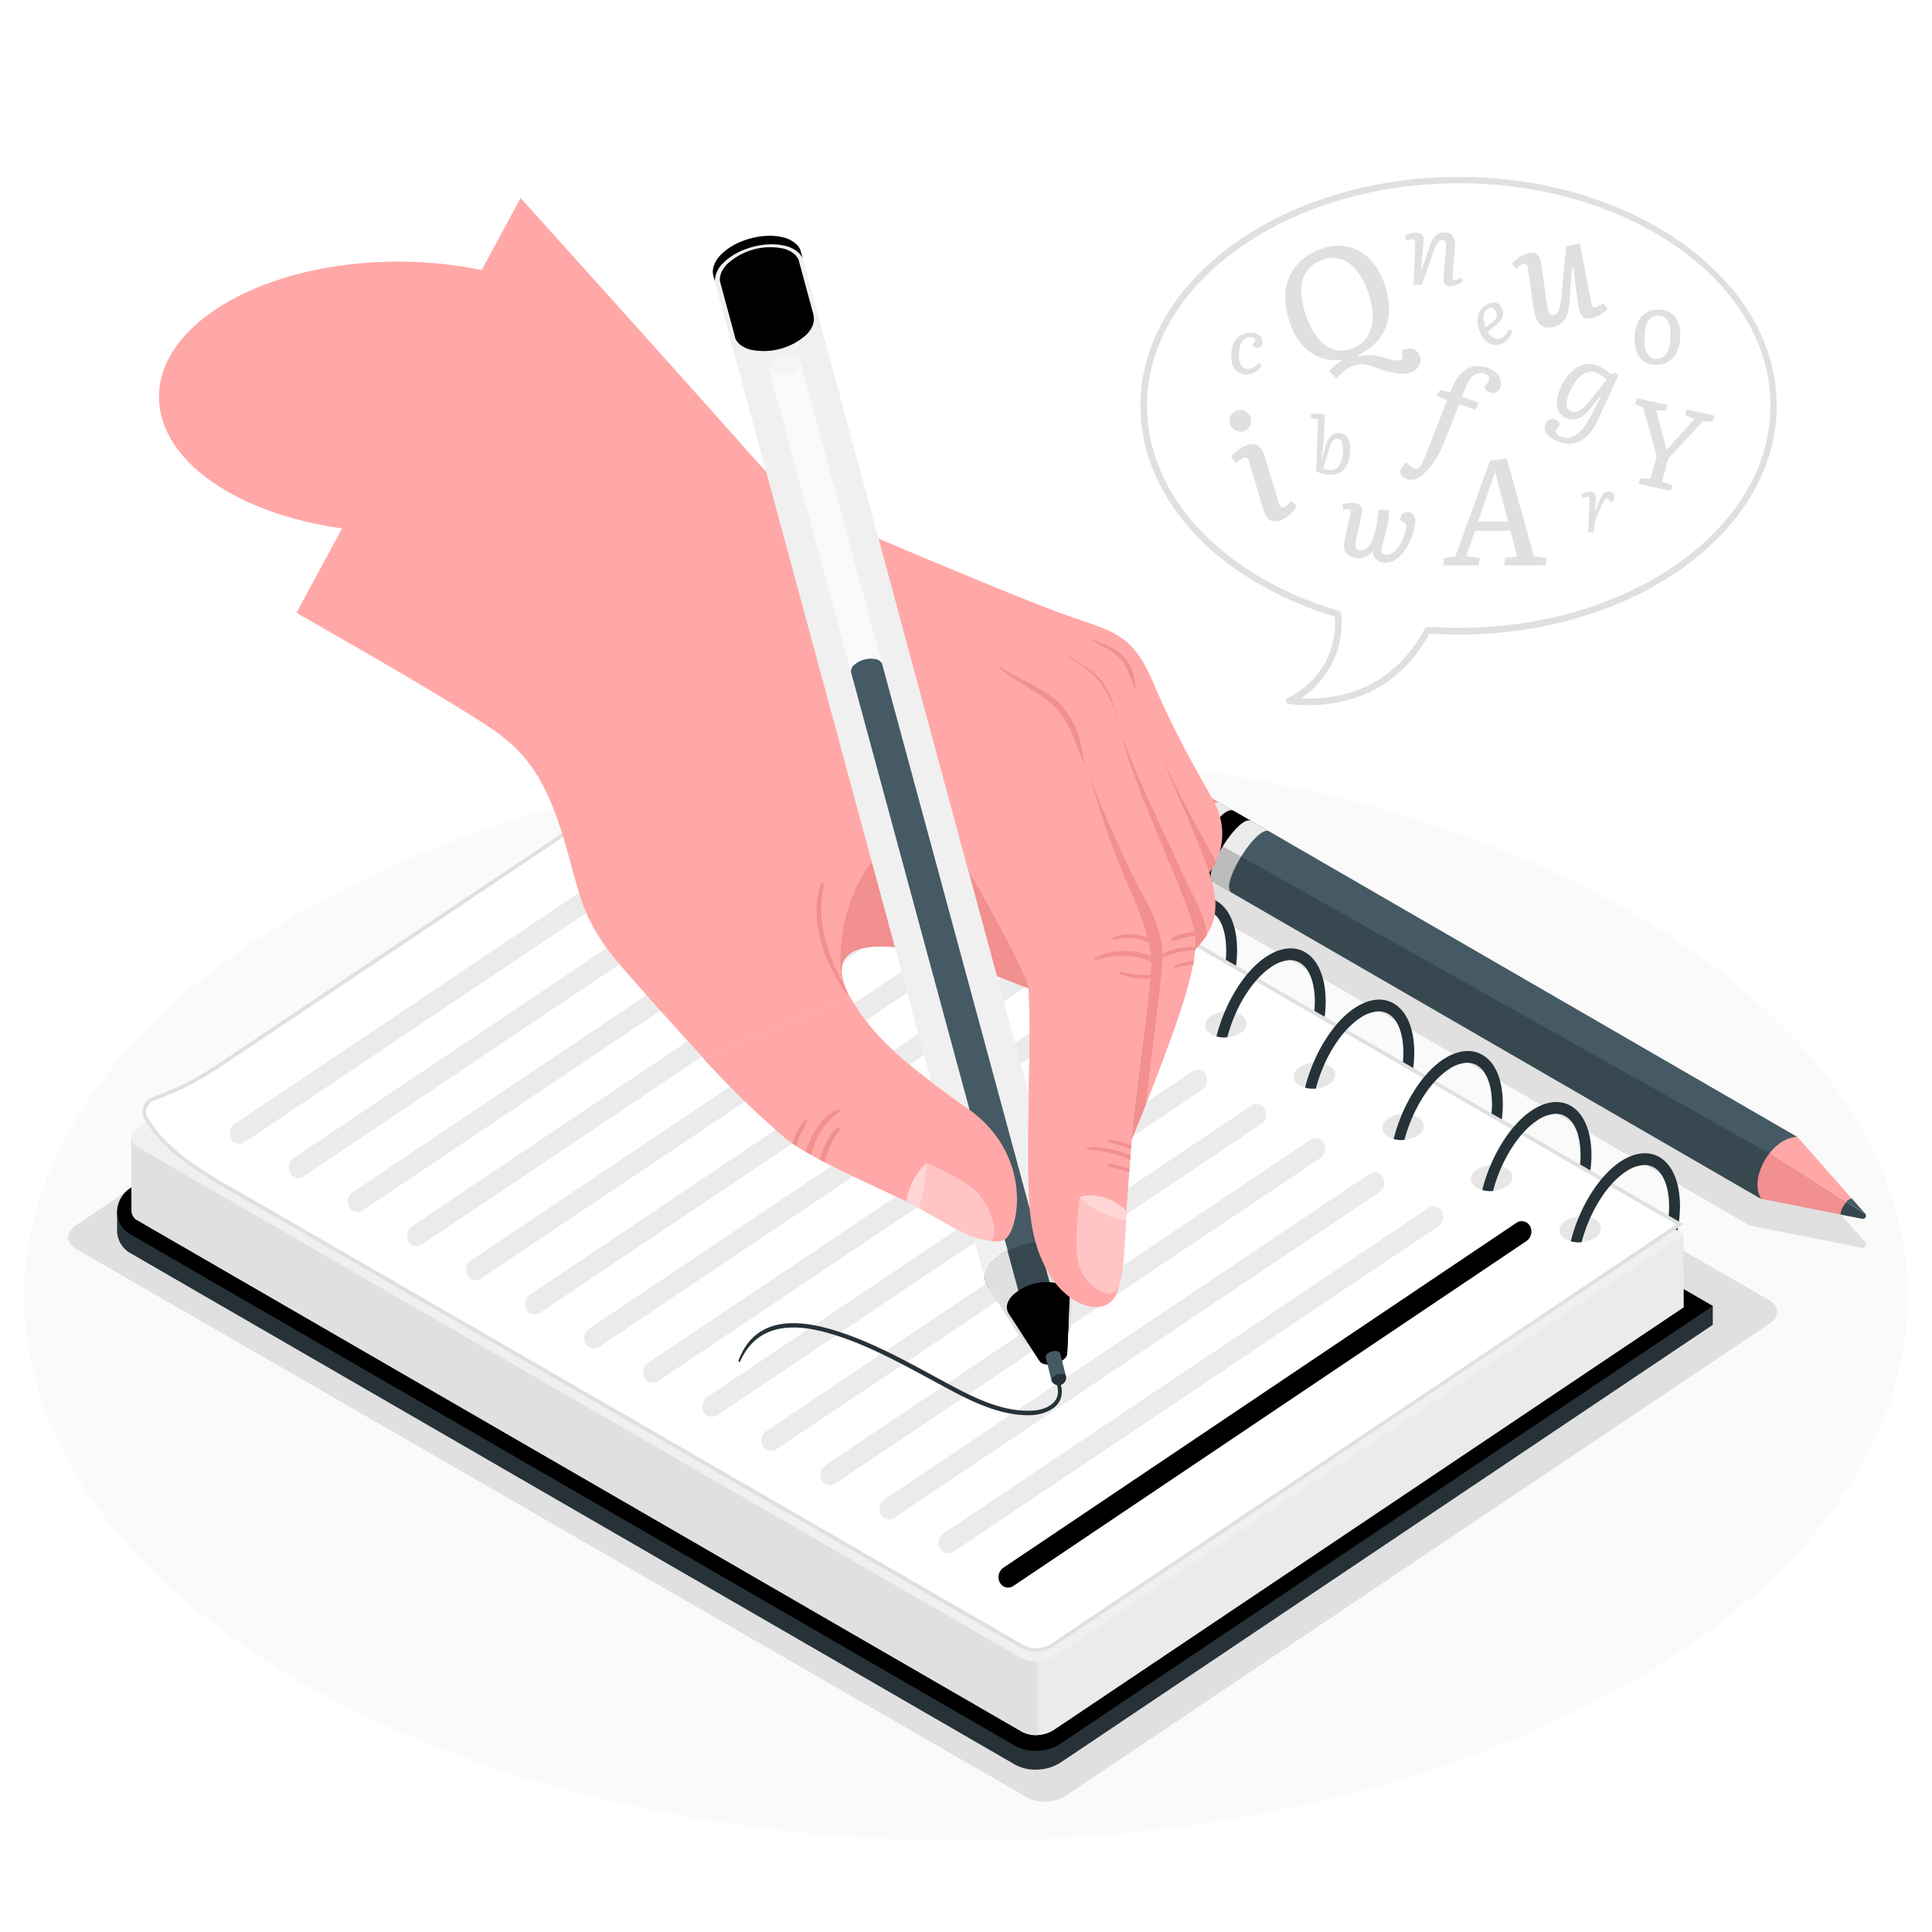 <svg class="animated" id="freepik_stories-hand-holding-pen" xmlns="http://www.w3.org/2000/svg" viewBox="0 0 500 500" version="1.1"><style>@keyframes slideRight{0%{opacity:0;transform:translateX(30px)}to{opacity:1;transform:translateX(0)}}@keyframes shake{10%,90%{transform:translate3d(-1px,0,0)}20%,80%{transform:translate3d(2px,0,0)}30%,50%,70%{transform:translate3d(-4px,0,0)}40%,60%{transform:translate3d(4px,0,0)}}@keyframes slideUp{0%{opacity:0;transform:translateY(30px)}to{opacity:1;transform:inherit}}@keyframes zoomIn{0%{opacity:0;transform:scale(.5)}to{opacity:1;transform:scale(1)}}@keyframes fadeIn{0%{opacity:0}to{opacity:1}}@keyframes wind{0%{transform:rotate(0deg)}25%{transform:rotate(1deg)}75%{transform:rotate(-1deg)}}@keyframes floating{0%,to{opacity:1;transform:translateY(0)}50%{transform:translateY(-10px)}}svg#freepik_stories-hand-holding-pen:not(.animated) .animable{opacity:0}svg#freepik_stories-hand-holding-pen.animated #freepik--speech-bubble--inject-84{animation:1s 1 forwards cubic-bezier(.36,-.01,.5,1.38) slideUp,3s Infinite linear floating;animation-delay:0s,1s}</style><g id="freepik--Floor--inject-84" class="animable" style="transform-origin:249.995px 335.69px"><path id="freepik--floor--inject-84" d="M77.66 236.19c-95.18 54.95-95.17 144 0 199s249.49 54.95 344.67 0 95.17-144 0-199-249.49-54.95-344.67 0z" style="fill:#fafafa;transform-origin:249.995px 335.69px" class="animable"/></g><g id="freepik--Shadows--inject-84" class="animable" style="transform-origin:250.293px 329.861px"><path id="freepik--Shadow--inject-84" d="m478.9 317.14-15.62-17.74-164.66-95.22c-4.1-2.8-10.24 2.88-12.63 8.61a13.38 13.38 0 0 0-.84 2.66c-.46 2.38-.06 4.53 1.71 5.74l166 96 22.78 4.5 6.2 1.23a.89.89 0 0 0 .85-1.47z" style="fill:#e0e0e0;transform-origin:383.949px 263.192px" class="animable"/><path id="freepik--shadow--inject-84" d="M201.79 194.93 19.69 317.08c-2.71 1.82-2.7 4.57 0 6.15l246.2 142a10.17 10.17 0 0 0 9.85-.44l182.1-122.15c2.71-1.82 2.7-4.58 0-6.16l-246.2-141.99a10.18 10.18 0 0 0-9.85.44z" style="fill:#e0e0e0;transform-origin:238.765px 329.861px" class="animable"/></g><g id="freepik--Pencil--inject-84" class="animable" style="transform-origin:383.595px 255.789px;animation:1s 1 forwards cubic-bezier(.36,-.01,.5,1.38) slideRight,6s Infinite linear shake;animation-delay:0s,1s"><g id="freepik--pencil--inject-84" class="animable" style="transform-origin:383.595px 255.789px"><path d="m305.9 223.6 2.13 1.22 2.56 1.48 145.21 84c-.8-1.79-.18-5.36 1.65-8.78 2.12-4 5.37-7.15 7.72-7.27l-144.52-83.6-4.91-2.82c3.08 2-6.74 17.73-9.84 15.77z" style="fill:#455a64;transform-origin:385.535px 259.065px" id="elhs6xgri9adc" class="animable"/><path d="m320.43 210.51-4.76-2.72c-1.35-.83-3.91 1.6-6.16 4.81-3 4.26-5.42 9.9-3.63 11l3.51 2 1.26.69c-1.79-1.1.63-6.75 3.63-11 2.15-3.07 4.62-5.44 6-4.87a.31.31 0 0 1 .15.09z" style="fill:#ebebeb;transform-origin:312.849px 216.958px" id="el3n17ztmjvj6" class="animable"/><path d="M319.24 209.84c-3.14-1.94-12.92 13.87-9.79 15.81l4.75 2.73c-3.13-1.94 6.65-17.75 9.79-15.81z" style="fill:hsl(268 ,82% ,27%);transform-origin:316.415px 219.028px" id="el9sg5lztiodi" class="animable"/><path d="m328.51 215.18-4.69-2.7c-3.06-1.93-12.66 13.24-10.06 15.65a.76.76 0 0 0 .17.13l4.74 2.68c-3.07-1.94 6.73-17.73 9.84-15.76z" style="fill:#ebebeb;transform-origin:320.914px 221.625px" id="elcy0oxuj10p8" class="animable"/><path d="M315.74 207.8h-.07c-1.34-.86-3.9 1.59-6.15 4.81-3 4.18-5.38 9.71-3.71 10.94L286 212.16c-1.59-1.09-2-3-1.54-5.17 1.1-5.78 7.86-13.11 12.14-10.19z" style="fill:#f28f8f;transform-origin:300.011px 209.843px" id="el18p0w5emu9" class="animable"/><path d="M477.83 311c-1.64 2.22-1.48 3.31-1.48 3.31l-20.55-4.05c-2-3.11-.7-8.17 2.12-11.77l.9.51z" style="fill:#f28f8f;transform-origin:466.332px 306.4px" id="elfymidicxne5" class="animable"/><path d="m481.94 315.42-5.59-1.09s-.25-1.09 1.48-3.31l4.88 3.08a.81.81 0 0 1-.06 1.12.76.76 0 0 1-.71.2z" style="fill:#37474f;transform-origin:479.622px 313.23px" id="elf3pb5rvvnnm" class="animable"/><path d="m465.16 294.23 14.1 16a2.56 2.56 0 0 0-1.45.8l-19-12-.9-.51c1.93-2.47 4.55-4.26 7.25-4.29z" style="fill:#ffa8a7;transform-origin:468.585px 302.63px" id="elch6c0wi7q5" class="animable"/><path d="M477.83 311a1.94 1.94 0 0 1 1.45-.8l3.43 3.88z" style="fill:#455a64;transform-origin:480.27px 312.14px" id="els7tn1yc8xxm" class="animable"/><g id="elenia2er69qs"><path d="m457.92 298.51-171.47-96.34a14.76 14.76 0 0 0-2 4.82c-.42 2.15-.05 4.07 1.55 5.17l19.9 11.44 2.13 1.22 2.56 1.48 145.21 84c-2.51-3.88.2-9.6 2.12-11.79z" style="opacity:.2;transform-origin:371.105px 256.235px" class="animable" id="elthvqr0ddky"/></g></g></g><g id="freepik--Notebook--inject-84" class="animable" style="transform-origin:236.785px 318.58px;animation:1s 1 forwards cubic-bezier(.36,-.01,.5,1.38) slideUp;animation-delay:0s"><g id="freepik--notebook--inject-84" class="animable" style="transform-origin:236.785px 318.58px"><path d="M206.49 201.09 33.83 307.41l-3.53 6.21v4.88a6.77 6.77 0 0 0 3.58 5.89l228.75 132.26a11 11 0 0 0 5.95 1.32 11.67 11.67 0 0 0 5.93-1.85l168.76-113.26v-4.87z" style="fill:#263238;transform-origin:236.785px 329.541px" id="elvweki9ryhqp" class="animable"/><path d="M268.55 453.1a10.94 10.94 0 0 1-5.94-1.33L33.88 319.51a6.76 6.76 0 0 1-3.58-5.89 7.47 7.47 0 0 1 3.53-6.21l165-110.74L443.25 338 274.48 451.24a11.71 11.71 0 0 1-5.93 1.86z" style="fill:hsl(268 ,82% ,27%);transform-origin:236.775px 324.895px" id="el6685re2kxdd" class="animable"/><path d="M198.79 182.37 35.64 291.85 34 294.46l.08 19a2.94 2.94 0 0 0 1.69 2.46l228.7 132.25a8.39 8.39 0 0 0 8.12-.36l163.16-109.48-.09-19z" style="fill:#ebebeb;transform-origin:234.875px 315.709px" id="elgrxabm2eckj" class="animable"/><path d="m435.67 319.34-2 1.37-26.55 17.81-4.94 3.33-129.62 87a8.4 8.4 0 0 1-8.12.36L35.65 296.92c-2.23-1.3-2.24-3.58 0-5.08l2.17-1.45 161-108 234.82 135.77.49.3z" style="fill:#f0f0f0;transform-origin:234.822px 306.238px" id="elgodk0qi6r9s" class="animable"/><path d="m268.45 430.06.08 19a7.5 7.5 0 0 1-4-.88L35.74 315.91a2.92 2.92 0 0 1-1.68-2.46l-.09-19a3 3 0 0 0 1.68 2.46L264.4 429.18a7.5 7.5 0 0 0 4.05.88z" style="fill:#e0e0e0;transform-origin:151.25px 371.762px" id="el0z120bnzqbn" class="animable"/><path d="m435.66 316.81-29.37 19.7-4.61 3.09-129.17 86.68a8.4 8.4 0 0 1-8.12.37L59.55 308.21c-1.84-1-3.55-2-5.15-3-8.34-5.1-13.37-9.77-16.6-14.84l-.39-.64a3.47 3.47 0 0 1-.52-1.29 4.13 4.13 0 0 1 2.84-4.59 76.34 76.34 0 0 0 15.37-7.63l.2-.13 143.47-96.28z" style="fill:#fff;transform-origin:236.249px 303.666px" id="elryndl9i3j1e" class="animable"/><path d="m198.81 181 235 135.86-28 18.81-4.6 3.09L272 425.45a7.3 7.3 0 0 1-3.93 1.07 6.34 6.34 0 0 1-3.14-.74L60 307.33c-1.67-.92-3.35-1.89-5.11-2.95-7.85-4.81-13-9.42-16.27-14.52l-.18-.29-.22-.35a2.58 2.58 0 0 1-.38-1 3.14 3.14 0 0 1 2.2-3.45 76.74 76.74 0 0 0 15.56-7.73l.12-.07h.06l143-95.93m0-1.18L55.3 276.11l-.2.13a76.34 76.34 0 0 1-15.37 7.63 4.13 4.13 0 0 0-2.84 4.59 3.47 3.47 0 0 0 .52 1.29l.39.64c3.23 5.07 8.26 9.74 16.6 14.84 1.6 1 3.31 2 5.15 3l204.84 118.42a7.32 7.32 0 0 0 3.64.87 8.24 8.24 0 0 0 4.48-1.24l129.17-86.68 4.61-3.09 29.37-19.7-236.89-137z" style="fill:#e0e0e0;transform-origin:236.249px 303.666px" id="el8r4su5v81tb" class="animable"/><g id="elwx2po8cmid"><path d="M405.16 315.94c-2.08 1.41-2.07 3.54 0 4.76a7.82 7.82 0 0 0 7.59-.34c2.09-1.41 2.09-3.54 0-4.76a7.79 7.79 0 0 0-7.59.34z" style="opacity:.1;transform-origin:408.961px 318.148px" class="animable" id="elfpjuroozorc"/></g><path d="M429.47 299.46c-2.9-1.67-6.52-1.23-10.21 1.23-5.7 3.85-10.62 12.07-12.74 20.54a6.89 6.89 0 0 0 2.8.24c2-7.55 6.31-14.79 11.36-18.2a9.42 9.42 0 0 1 4.65-1.75 4.94 4.94 0 0 1 2.74.64c2.45 1.42 3.87 5.07 3.89 10a19.94 19.94 0 0 1-.12 2.44l2.67 1.55a32.25 32.25 0 0 0 .27-4.12c-.03-6.03-1.96-10.63-5.31-12.57z" style="fill:#263238;transform-origin:420.65px 309.991px" id="eljvqywf6z4k" class="animable"/><path d="M434.26 317.74a5.24 5.24 0 0 1-.13.72l-.49-.3z" style="fill:#263238;transform-origin:433.95px 318.1px" id="el83g63dcmvci" class="animable"/><g id="elcxbzz74ki2g"><path d="M382.24 302.68c-2.08 1.41-2.07 3.54 0 4.76a7.82 7.82 0 0 0 7.59-.34c2.09-1.41 2.09-3.54 0-4.76a7.81 7.81 0 0 0-7.59.34z" style="opacity:.1;transform-origin:386.041px 304.889px" class="animable" id="el3xmj5bpa0pa"/></g><path d="M406.55 286.21c-2.9-1.68-6.52-1.24-10.2 1.22-5.71 3.85-10.63 12.07-12.75 20.55a7.25 7.25 0 0 0 2.8.24c2-7.56 6.32-14.8 11.36-18.21a9.42 9.42 0 0 1 4.65-1.75 4.93 4.93 0 0 1 2.74.65c2.45 1.41 3.87 5.06 3.89 10a19.94 19.94 0 0 1-.12 2.44l2.67 1.55a29 29 0 0 0 .27-4.12c-.03-6.05-1.96-10.63-5.31-12.57z" style="fill:#263238;transform-origin:397.73px 296.734px" id="elihgwwtwqe" class="animable"/><g id="elf5qnv4mvqkp"><path d="M359.31 289.43c-2.07 1.4-2.07 3.53 0 4.76a7.87 7.87 0 0 0 7.59-.34c2.1-1.41 2.09-3.54 0-4.76a7.81 7.81 0 0 0-7.59.34z" style="opacity:.1;transform-origin:363.114px 291.636px" class="animable" id="elmd3dm1l7cxc"/></g><path d="M383.62 273c-2.89-1.68-6.51-1.23-10.2 1.22-5.71 3.85-10.62 12.07-12.75 20.55a7.27 7.27 0 0 0 2.8.24c2-7.56 6.32-14.8 11.37-18.21a9.35 9.35 0 0 1 4.64-1.75 5.07 5.07 0 0 1 2.75.65c2.44 1.41 3.87 5.06 3.89 10a20.11 20.11 0 0 1-.13 2.45l2.68 1.54a30.35 30.35 0 0 0 .26-4.11c-.03-6.11-1.93-10.69-5.31-12.58z" style="fill:#263238;transform-origin:374.8px 283.526px" id="elptpu2hedmwg" class="animable"/><g id="elab4y7viuptu"><path d="M336.39 276.17c-2.08 1.41-2.07 3.54 0 4.76a7.84 7.84 0 0 0 7.59-.33c2.09-1.42 2.09-3.55 0-4.77a7.84 7.84 0 0 0-7.59.34z" style="opacity:.1;transform-origin:340.191px 278.382px" class="animable" id="elk3jnfo9wtgs"/></g><path d="M360.7 259.7c-2.9-1.68-6.52-1.23-10.2 1.23-5.71 3.84-10.63 12.06-12.75 20.54a7.25 7.25 0 0 0 2.8.24c1.95-7.56 6.31-14.8 11.37-18.21a9.35 9.35 0 0 1 4.64-1.75 5.07 5.07 0 0 1 2.75.65c2.44 1.41 3.86 5.06 3.88 10a20.2 20.2 0 0 1-.12 2.45l2.68 1.54a32.06 32.06 0 0 0 .26-4.11c-.01-6.06-1.96-10.64-5.31-12.58z" style="fill:#263238;transform-origin:351.88px 270.226px" id="elx0uke1ru7h" class="animable"/><g id="elu22rzts806h"><path d="M313.47 262.92c-2.08 1.41-2.07 3.54 0 4.76a7.8 7.8 0 0 0 7.58-.34c2.1-1.41 2.09-3.54 0-4.76a7.79 7.79 0 0 0-7.58.34z" style="opacity:.1;transform-origin:317.268px 265.129px" class="animable" id="elhsrhwr1qphr"/></g><path d="M337.78 246.44c-2.9-1.68-6.52-1.23-10.2 1.23-5.71 3.85-10.63 12.06-12.75 20.54a6.87 6.87 0 0 0 2.8.24c1.95-7.55 6.31-14.79 11.36-18.2a9.5 9.5 0 0 1 4.65-1.76 5.06 5.06 0 0 1 2.74.65c2.45 1.42 3.87 5.07 3.89 10a20 20 0 0 1-.12 2.44l2.67 1.54a30.25 30.25 0 0 0 .26-4.11c-.02-6.01-1.96-10.63-5.3-12.57z" style="fill:#263238;transform-origin:328.955px 256.969px" id="elikjt6o7x7cf" class="animable"/><g id="elej5ljy7isbg"><path d="M290.54 249.66c-2.08 1.41-2.07 3.54 0 4.76a7.8 7.8 0 0 0 7.58-.34c2.1-1.41 2.09-3.54 0-4.76a7.81 7.81 0 0 0-7.58.34z" style="opacity:.1;transform-origin:294.338px 251.871px" class="animable" id="el21g8d4cr67l"/></g><path d="M314.85 233.18c-2.9-1.67-6.52-1.22-10.2 1.23-5.71 3.85-10.65 12.07-12.75 20.59a7.24 7.24 0 0 0 2.8.24c1.95-7.56 6.31-14.8 11.36-18.21a9.42 9.42 0 0 1 4.65-1.75 5 5 0 0 1 2.74.65c2.45 1.41 3.87 5.06 3.89 10a19.94 19.94 0 0 1-.12 2.44l2.67 1.55a32.1 32.1 0 0 0 .27-4.11c-.03-6.1-1.96-10.69-5.31-12.63z" style="fill:#263238;transform-origin:306.03px 243.735px" id="elxd54ye8i96j" class="animable"/><g id="elqtuo1yjv10d"><path d="M267.62 236.41c-2.08 1.41-2.07 3.54 0 4.76a7.8 7.8 0 0 0 7.58-.34c2.1-1.41 2.09-3.54 0-4.76a7.79 7.79 0 0 0-7.58.34z" style="opacity:.1;transform-origin:271.417px 238.619px" class="animable" id="eliz45x7ms83"/></g><path d="M291.93 219.93c-2.9-1.67-6.52-1.23-10.21 1.23C276 225 271.1 233.23 269 241.7a6.87 6.87 0 0 0 2.8.24c2-7.55 6.31-14.79 11.36-18.21a9.49 9.49 0 0 1 4.65-1.74 5 5 0 0 1 2.74.64c2.45 1.42 3.87 5.07 3.89 10a22.27 22.27 0 0 1-.12 2.44l2.67 1.54a32 32 0 0 0 .27-4.11c-.05-6.04-1.98-10.63-5.33-12.57z" style="fill:#263238;transform-origin:283.13px 230.461px" id="el3cj98qgfif" class="animable"/><g id="elbm4pe1ijrb"><path d="M244.69 223.15c-2.08 1.41-2.07 3.54 0 4.76a7.82 7.82 0 0 0 7.59-.34c2.09-1.4 2.09-3.54 0-4.76a7.84 7.84 0 0 0-7.59.34z" style="opacity:.1;transform-origin:248.491px 225.361px" class="animable" id="el29xgoe9x38h"/></g><path d="M269 206.68c-2.9-1.68-6.51-1.23-10.2 1.22-5.71 3.85-10.63 12.07-12.75 20.55a7.24 7.24 0 0 0 2.8.24c2-7.56 6.31-14.8 11.37-18.21a9.35 9.35 0 0 1 4.64-1.75 5 5 0 0 1 2.74.65c2.45 1.41 3.87 5.06 3.89 10a19.94 19.94 0 0 1-.12 2.44l2.68 1.55a32.06 32.06 0 0 0 .26-4.11c-.03-6.06-1.96-10.64-5.31-12.58z" style="fill:#263238;transform-origin:260.18px 217.206px" id="elu0gf8v1ron" class="animable"/><g id="el8rjq6uwt0nx"><path d="M221.77 209.9c-2.08 1.4-2.07 3.53 0 4.76a7.84 7.84 0 0 0 7.59-.34c2.09-1.41 2.09-3.54 0-4.76a7.81 7.81 0 0 0-7.59.34z" style="opacity:.1;transform-origin:225.571px 212.108px" class="animable" id="eli5j1at28mb"/></g><path d="M246.08 193.42c-2.9-1.68-6.52-1.23-10.2 1.23-5.71 3.85-10.63 12.06-12.75 20.54a7.06 7.06 0 0 0 2.8.24c1.95-7.56 6.31-14.8 11.36-18.21a9.51 9.51 0 0 1 4.65-1.75 5 5 0 0 1 2.74.65c2.45 1.41 3.87 5.06 3.89 10a20.1 20.1 0 0 1-.12 2.45l2.67 1.54a30.38 30.38 0 0 0 .27-4.11c-.03-6.06-1.96-10.64-5.31-12.58z" style="fill:#263238;transform-origin:237.26px 203.948px" id="elrqtzgiie49g" class="animable"/><g id="el77abrhazidk"><path d="M198.84 196.64c-2.08 1.41-2.07 3.54 0 4.76a7.82 7.82 0 0 0 7.59-.34c2.1-1.41 2.09-3.54 0-4.76a7.84 7.84 0 0 0-7.59.34z" style="opacity:.1;transform-origin:202.642px 198.851px" class="animable" id="el75xecjcckdv"/></g><path d="M223.15 180.17c-2.89-1.68-6.51-1.23-10.2 1.22-5.71 3.85-10.62 12.07-12.75 20.55a7.25 7.25 0 0 0 2.8.24c2-7.56 6.32-14.8 11.37-18.21a9.35 9.35 0 0 1 4.64-1.75 5 5 0 0 1 2.75.65c2.44 1.41 3.87 5.06 3.89 10a22 22 0 0 1-.12 2.44l2.67 1.55a30.35 30.35 0 0 0 .26-4.11c-.03-6.06-1.96-10.64-5.31-12.58z" style="fill:#263238;transform-origin:214.33px 190.696px" id="el07elm8unemj" class="animable"/><path d="M245.47 402a2.43 2.43 0 0 1-2.24-1.29 3 3 0 0 1 .92-3.85l125.52-84.23a2.42 2.42 0 0 1 3.52.86 3 3 0 0 1-.92 3.85L246.76 401.6a2.54 2.54 0 0 1-1.29.4z" style="fill:#ebebeb;transform-origin:308.21px 357.1px" id="elyr3g46vazhi" class="animable"/><path d="M230.19 393.2a2.43 2.43 0 0 1-2.24-1.29 3 3 0 0 1 .93-3.85l125.51-84.24a2.44 2.44 0 0 1 3.53.86 3 3 0 0 1-.93 3.85l-125.51 84.24a2.51 2.51 0 0 1-1.29.43z" style="fill:#ebebeb;transform-origin:292.935px 348.297px" id="eldvkccexiial" class="animable"/><path d="M214.9 384.36a2.42 2.42 0 0 1-2.23-1.3 3 3 0 0 1 .92-3.85L339.11 295a2.44 2.44 0 0 1 3.52.86 3 3 0 0 1-.92 3.85l-125.52 84.21a2.53 2.53 0 0 1-1.29.44z" style="fill:#ebebeb;transform-origin:277.65px 339.47px" id="el0ef1skdr7umq" class="animable"/><path d="M199.62 375.53a2.44 2.44 0 0 1-2.24-1.3 3 3 0 0 1 .92-3.85l125.52-84.23a2.41 2.41 0 0 1 3.52.86 3 3 0 0 1-.92 3.85L200.9 375.09a2.49 2.49 0 0 1-1.28.44z" style="fill:#ebebeb;transform-origin:262.36px 330.623px" id="el7xhgrqnoihl" class="animable"/><path d="M184.33 366.68a2.43 2.43 0 0 1-2.24-1.29 3 3 0 0 1 .93-3.85l125.52-84.23a2.44 2.44 0 0 1 3.53.86 3 3 0 0 1-.93 3.85l-125.52 84.23a2.51 2.51 0 0 1-1.29.43z" style="fill:#ebebeb;transform-origin:247.08px 321.782px" id="eld3gemd1fnut" class="animable"/><path d="M169.05 357.85a2.42 2.42 0 0 1-2.24-1.3 3 3 0 0 1 .93-3.85l125.51-84.23a2.43 2.43 0 0 1 3.53.86 3 3 0 0 1-.92 3.85l-125.52 84.23a2.44 2.44 0 0 1-1.29.44z" style="fill:#ebebeb;transform-origin:231.796px 312.945px" id="elfftpgzxurpu" class="animable"/><path d="M153.77 349a2.44 2.44 0 0 1-2.24-1.3 3 3 0 0 1 .92-3.85L278 259.63a2.42 2.42 0 0 1 3.52.86 3 3 0 0 1-.92 3.85l-125.55 84.23a2.52 2.52 0 0 1-1.28.43z" style="fill:#ebebeb;transform-origin:216.525px 304.1px" id="elnso6jhu8i7a" class="animable"/><path d="M138.48 340.17a2.43 2.43 0 0 1-2.24-1.29 3 3 0 0 1 .93-3.85l125.52-84.23a2.41 2.41 0 0 1 3.52.86 3 3 0 0 1-.92 3.85l-125.52 84.23a2.54 2.54 0 0 1-1.29.43z" style="fill:#ebebeb;transform-origin:201.226px 295.268px" id="elkuks7bde1gl" class="animable"/><path d="M123.2 331.33A2.43 2.43 0 0 1 121 330a3 3 0 0 1 .93-3.85L247.4 242a2.42 2.42 0 0 1 3.53.86 3 3 0 0 1-.93 3.85L124.49 330.9a2.51 2.51 0 0 1-1.29.43z" style="fill:#ebebeb;transform-origin:185.965px 286.447px" id="el6st0neonqso" class="animable"/><path d="M107.91 322.5a2.42 2.42 0 0 1-2.23-1.3 3 3 0 0 1 .92-3.85l125.52-84.23a2.42 2.42 0 0 1 3.52.86 3 3 0 0 1-.92 3.85L109.2 322.06a2.53 2.53 0 0 1-1.29.44z" style="fill:#ebebeb;transform-origin:170.66px 277.595px" id="elqwvlnod77d" class="animable"/><path d="M92.63 313.67a2.44 2.44 0 0 1-2.24-1.3 3 3 0 0 1 .92-3.85l125.53-84.24a2.42 2.42 0 0 1 3.52.86 3 3 0 0 1-.92 3.85L93.91 313.23a2.52 2.52 0 0 1-1.28.44z" style="fill:#ebebeb;transform-origin:155.375px 268.76px" id="elk9e6llwz3ok" class="animable"/><path d="M77.34 304.82a2.43 2.43 0 0 1-2.24-1.29 3 3 0 0 1 .93-3.85l125.52-84.23a2.43 2.43 0 0 1 3.53.86 3 3 0 0 1-.93 3.85L78.63 304.39a2.51 2.51 0 0 1-1.29.43z" style="fill:#ebebeb;transform-origin:140.09px 259.92px" id="el8812j4th125" class="animable"/><path d="M62.06 296a2.44 2.44 0 0 1-2.24-1.29 3 3 0 0 1 .93-3.85l125.51-84.24a2.44 2.44 0 0 1 3.53.86 3 3 0 0 1-.93 3.85L63.35 295.56a2.51 2.51 0 0 1-1.29.44z" style="fill:#ebebeb;transform-origin:124.805px 251.097px" id="eleubr6yivx1r" class="animable"/><path d="M261 410.87a2.44 2.44 0 0 1-2.24-1.3 3 3 0 0 1 .92-3.85l132.76-89.25a2.43 2.43 0 0 1 3.53.86 3 3 0 0 1-.93 3.86l-132.76 89.24a2.56 2.56 0 0 1-1.28.44z" style="fill:hsl(268 ,82% ,27%);transform-origin:327.366px 363.455px" id="elgov5xjab9sg" class="animable"/></g></g><g id="freepik--Line--inject-84" class="animable animator-active" style="transform-origin:232.97px 354.349px;animation:1s 1 forwards cubic-bezier(.36,-.01,.5,1.38) zoomIn;animation-delay:0s"><g id="freepik--line--inject-84" class="animable" style="transform-origin:232.97px 354.349px"><path d="M274.19 357.25c-.19-.55-.47-1.11-.87-1a.71.71 0 0 0-.39.65 1.5 1.5 0 0 0 .1.52c.12.4.37.61.5 1 1.48 4.89-3.37 6.44-5.93 6.62-7.26.54-14.39-2.73-21.06-6.29-9.57-5.1-19.1-10.71-29.12-14C209 342 196 339.27 191.16 352c-.09.26.21.73.34.44 5.25-11.8 17.26-9.36 25.54-6.62 10.12 3.35 19.73 9.05 29.41 14.19 6.47 3.43 13.27 6.42 20.29 6.24 3.21-.07 9.68-1.93 7.68-8.31-.06-.14-.14-.41-.23-.69z" style="fill:#263238;transform-origin:232.97px 354.349px" id="elid1edro7xu" class="animable"/></g></g><g id="freepik--Hand--inject-84" class="animable" style="transform-origin:181.455px 195.284px;animation:1s 1 forwards cubic-bezier(.36,-.01,.5,1.38) fadeIn,6s Infinite linear wind;animation-delay:0s,1s"><g id="freepik--hand--inject-84" class="animable" style="transform-origin:181.455px 195.284px"><g id="freepik--hand--inject-84" class="animable" style="transform-origin:181.455px 185.17px"><path d="M314 207.17c-4.52-8.16-9.85-17.15-15.46-30.32s-10.38-13.28-23-17.8c-10.47-3.74-39-15.75-50.39-20.6-14.66-6.25-18.71-7-31.2-21.14-13.59-15.43-59.22-66.08-59.22-66.08l-58 107.35c19.37 11.14 35.58 20.42 47.37 27.95 10.3 6.56 16.61 12.24 22.37 32.51 3.92 13.76 4.38 19.73 15.15 32 8.35 9.54 10.79 12.24 20.46 22.83L220 258a14.82 14.82 0 0 1-2.18-6.34c-.32-8.13 11.15-6.86 16.4-6.31 12.29 1.3 51.76 18.76 51.76 18.76l23.32-18.43c3.78-4 7.48-8.87 3.61-20 2.6-2.95 5.61-10.34 1.09-18.51z" style="fill:#ffa8a7;transform-origin:196.529px 162.55px" id="eleznrcz0o3r" class="animable"/><path d="M285.16 176.23a14.82 14.82 0 0 0-3.69-3.28c-.76-.52-1.51-1-2.27-1.53a23.47 23.47 0 0 0-2.74-1.69c-.18-.08-.15.22-.08.3 2.55 2.56 6 4 8.07 7.07a27.72 27.72 0 0 1 2.15 4.07c.82 1.77 1.66 3.51 2.55 5.25.07.13.16 0 .14-.11-.93-3.49-1.96-7.12-4.13-10.08z" style="fill:#f28f8f;transform-origin:282.809px 178.095px" id="els3ncsjvneu9" class="animable"/><path d="M313 225.76a12.85 12.85 0 0 0 1.67-2.6c-2.67-5.59-9-15.57-14.07-28 3.51 9.9 6.51 14.84 12.4 30.6z" style="fill:#f28f8f;transform-origin:307.635px 210.46px" id="elpjym5it3hwd" class="animable"/><path d="M293.61 175.94a10.26 10.26 0 0 0-.6-2.3 11.56 11.56 0 0 0-2.18-3.67 13.23 13.23 0 0 0-3.92-2.69 20.2 20.2 0 0 0-4.91-1.89v.08c1.44.82 2.93 1.56 4.37 2.38a12.57 12.57 0 0 1 3.66 2.72c1.78 2.11 2.44 4.9 3.62 7.34.07.14.22.11.22 0a11.33 11.33 0 0 0-.26-1.97z" style="fill:#f28f8f;transform-origin:287.935px 171.697px" id="elsbm9y9maxa" class="animable"/><path d="M312.3 242.08c-.44-5.83-3.48-9.59-6.65-16.84-4-9.1-12.82-26.48-15.79-36.67 1 9.15 7.11 40.8 11.56 63.4l7.92-6.26a24.23 24.23 0 0 0 2.96-3.63z" style="fill:#f28f8f;transform-origin:301.08px 220.27px" id="elwa6jihvntx" class="animable"/><path d="M219.21 256.81a22 22 0 0 0-1.64-3.39c-.57-1.1-1.07-2.24-1.56-3.38a52.44 52.44 0 0 1-2.33-6.54 30.91 30.91 0 0 1-1.11-6.95 28.22 28.22 0 0 1 .07-3.44c.05-.6.13-1.2.22-1.8.07-.45.2-.95.23-1.4s0-.69.06-1c0-.2-.36-.68-.51-.36a10.31 10.31 0 0 0-.67 1.61 15.42 15.42 0 0 0-.34 1.53 22.36 22.36 0 0 0-.31 3.05 28.73 28.73 0 0 0 .41 5.71 36.27 36.27 0 0 0 3.69 10.69c.51 1 1.06 1.91 1.61 2.86a15.55 15.55 0 0 0 2 3c.15.08.21-.1.18-.19z" style="fill:#f28f8f;transform-origin:215.263px 242.731px" id="ellsz8rpnzjgm" class="animable"/><path d="m291.49 249.55-23.89-45.16s-24.41 7-36 13.41-17 28.6-12.55 39.17l.47.1a12.92 12.92 0 0 1-1.68-5.38c-.32-8.13 11.15-6.86 16.4-6.31 12.29 1.3 51.76 18.76 51.76 18.76l5.8-4.59z" style="fill:#f28f8f;transform-origin:254.649px 234.265px" id="el485d9xw8zob" class="animable"/><g id="eljneo1rlg1rr"><ellipse cx="103.01" cy="102.7" rx="61.86" ry="35" style="fill:#ffa8a7;transform-origin:103.01px 102.7px;transform:rotate(-66.95deg)" class="animable" id="elbulm5krypy9"/></g><path d="M272.73 168.2c13.85 6.11 15.48 13.72 17.93 23.57s11.82 30.83 15.49 40.31 4.48 11.91.81 24.75-14.07 38-14.07 38-31.17-98.68-33.2-108.83-.82-21.45 13.04-17.8z" style="fill:#ffa8a7;transform-origin:284.129px 231.165px" id="elwss6oiw5dl" class="animable"/><path d="M303.87 250.23a.17.17 0 0 0 0 .17c.44.14 1.11-.16 1.55-.24s1.12-.22 1.68-.3 1.1-.13 1.68-.16c.07-.37.13-.73.19-1.07a17.7 17.7 0 0 0-4.14 1 1.75 1.75 0 0 0-.96.6zm-.06-6.7a21.68 21.68 0 0 1 4.27-1.13 10.92 10.92 0 0 1 1.15-.09c0-.38-.09-.76-.16-1.13-.42 0-.83.06-1.25.12a11.61 11.61 0 0 0-4.48 1.47c-.45.23.05.9.47.76zm4.64 1.47a21.29 21.29 0 0 0-2.64.28 14.73 14.73 0 0 0-5.12 1.74c-.38.23.13.74.46.63a31.73 31.73 0 0 1 4.58-1.37A17.62 17.62 0 0 1 308 246h1.24c0-.35.05-.68.06-1h-.85z" style="fill:#f28f8f;transform-origin:304.928px 245.808px" id="elx4tshw4vwig" class="animable"/><path d="M294.81 229.84a285.16 285.16 0 0 1-14.75-34.21l-12.46-3.86-4.13 7.94c8.79 29.79 29.42 95.11 29.42 95.11s1.54-3.73 3.65-9c0 0 2.78-23.08 4-33.41s-1.72-15.04-5.73-22.57z" style="fill:#f28f8f;transform-origin:282.145px 243.295px" id="elyjjepjeua4l" class="animable"/><path d="M249.9 286.5c-.77-.52-1.54-1-2.3-1.59-10.31-7.58-21.29-15.39-27.6-26.91l-38 15.88a240.57 240.57 0 0 0 20.66 20.16c6.15 5.58 24.85 13.24 37 19.35s17.25 9.14 20.31 7.42c3.58-1.92 7.97-22.05-10.07-34.31z" style="fill:#ffa8a7;transform-origin:222.595px 289.644px" id="elez21n8kwuk" class="animable"/><path d="M206.08 296.57c.13-.44.26-.87.42-1.3a25.37 25.37 0 0 1 1.15-2.62 14.76 14.76 0 0 0 1.3-2.57c.05-.22-.25-.59-.47-.42a8.24 8.24 0 0 0-1.88 2.57 21 21 0 0 0-1.37 3.06c-.07.19-.12.39-.19.58z" style="fill:#f28f8f;transform-origin:206.998px 293.093px" id="eldadwme8xifs" class="animable"/><path d="M210.05 298.58a24.7 24.7 0 0 1 1.62-4.35 17.45 17.45 0 0 1 2.13-3.31 14.89 14.89 0 0 1 1.93-2c.58-.47 1.19-.89 1.72-1.41.14-.14-.06-.51-.26-.46a8.7 8.7 0 0 0-3.84 2.46 16.38 16.38 0 0 0-2.83 3.78 22.17 22.17 0 0 0-1.9 4.78l1.35.78c.03-.05.03-.16.08-.27z" style="fill:#f28f8f;transform-origin:213.058px 292.948px" id="elqchh51lf5q" class="animable"/><path d="M214.21 298.25a25 25 0 0 1 1.49-3.34 14.12 14.12 0 0 1 .82-1.34 4.26 4.26 0 0 0 .81-1.35c0-.22-.26-.57-.49-.45a7.86 7.86 0 0 0-2.38 2.82 22.1 22.1 0 0 0-1.62 3.27c-.28.72-.53 1.45-.76 2.19l1.3.69c.26-.84.52-1.67.83-2.49z" style="fill:#f28f8f;transform-origin:214.705px 296.243px" id="el89zkc9bjzes" class="animable"/><path d="M234.6 310.9a16.62 16.62 0 0 1 5.22-9.92s8.71 3.65 12.43 7 6.59 10.74 4.27 13.11c-5.33.02-12.52-5.23-21.92-10.19z" style="fill:#ffc4c3;transform-origin:245.977px 311.035px" id="el1h7i1r0lzgv" class="animable"/><g id="elmiakjidakz"><path d="M234.6 310.9c1.1.58 2.16 1.16 3.2 1.74a48.73 48.73 0 0 0 2-11.66 16.62 16.62 0 0 0-5.2 9.92z" style="fill:#fff;opacity:.3;transform-origin:237.2px 306.81px" class="animable" id="el30gou1yialr"/></g><path d="M250.62 225.37c6.1 10 15.48 28 15.59 30.32.62 13.13-.13 26.85-.13 41.05s-.12 24.57 6.11 34c5.64 8.5 16 10.84 17.47 1.55 1.28-7.95 2.08-24.13 3.23-37.44s4.2-32.59 5-43.36-6.28-21.34-11.05-35.27c-4.14-12.11-7.65-27.41-14.14-33.9s-31.05-18.65-40-23.37z" style="fill:#ffa8a7;transform-origin:265.326px 248.608px" id="ell0ii9ne1lg" class="animable"/><path d="M297.18 252.32a16.19 16.19 0 0 1-2.31 0 30.61 30.61 0 0 1-4.74-.86c-.4-.08-.3.49-.06.62a12.73 12.73 0 0 0 5 1.15 17.1 17.1 0 0 0 2.58 0h.08c0-.33.05-.64.07-.95z" style="fill:#f28f8f;transform-origin:293.83px 252.366px" id="elj4fpna2ho7f" class="animable"/><path d="M288 242.67c-.27.13.07.6.31.54a14.06 14.06 0 0 1 5.7-.32 12.18 12.18 0 0 1 2.46.71l.73.35c-.09-.43-.19-.86-.29-1.29a12.28 12.28 0 0 0-2.65-.74 10.57 10.57 0 0 0-6.26.75z" style="fill:#f28f8f;transform-origin:292.55px 242.846px" id="elyskfhr4v3zq" class="animable"/><path d="M291.67 246.15a18.54 18.54 0 0 0-4.52.38c-1.25.28-3.08.59-3.9 1.68 0 0 0 .17.05.17a7.24 7.24 0 0 0 2.05-.36c.72-.18 1.44-.34 2.17-.45a18.72 18.72 0 0 1 8.09.48 16.92 16.92 0 0 1 2.26.84c0-.51 0-1-.09-1.54-.55-.2-1.11-.38-1.65-.53a18.8 18.8 0 0 0-4.46-.67z" style="fill:#f28f8f;transform-origin:290.56px 247.513px" id="elv46cxh1707" class="animable"/><path d="M292.11 302.42c-.52-.17-1.06-.32-1.59-.47-1.1-.29-2.2-.55-3.32-.76a.43.43 0 0 0-.53.35c0 .28.26.47.5.51 1 .2 2 .42 3.05.69l1.47.43.53.17.06-.87z" style="fill:#f28f8f;transform-origin:289.475px 302.258px" id="elb7df3mjix9c" class="animable"/><path d="M288.78 298.78a28 28 0 0 1 3.32 1.22l.36.16.09-1.18-.12-.06a29.14 29.14 0 0 0-3.53-1.16 29.49 29.49 0 0 0-3.61-.7 11.3 11.3 0 0 0-3.89-.07c-.24 0-.13.43.07.47 1.27.25 2.57.32 3.84.54a31.67 31.67 0 0 1 3.47.78z" style="fill:#f28f8f;transform-origin:286.907px 298.507px" id="el02zraflc9eqe" class="animable"/><path d="M286.91 295.63a43.67 43.67 0 0 1 4.67 1.32c.37.13.73.28 1.09.43 0-.33.06-.65.08-1l-.76-.29a29.07 29.07 0 0 0-5.13-1.16c-.45-.03-.28.63.05.7z" style="fill:#f28f8f;transform-origin:289.668px 296.155px" id="elnigtaax7grk" class="animable"/><path d="M291.49 313.35c-5.86-5.65-12-3.64-12-3.64a76.22 76.22 0 0 0-.81 14.45c.42 6.76 4.88 10.07 8.29 10.65s3.86-6.09 4.52-21.46z" style="fill:#ffc4c3;transform-origin:285.056px 322.104px" id="elfzfpar0xpqi" class="animable"/><g id="elq3diljq8fv"><path d="M291.38 315.84c0-.8.07-1.63.11-2.49-5.86-5.65-12-3.64-12-3.64 1.17 2.08 7.65 5.73 11.89 6.13z" style="fill:#fff;opacity:.3;transform-origin:285.49px 312.601px" class="animable" id="elxv0m0dvwid"/></g><path d="M276 184.11c-2.71-3.7-6.77-5.88-10.77-7.92a61.2 61.2 0 0 1-6.56-3.69c-.12-.09-.15.17-.08.24 3.17 2.8 7 4.75 10.46 7.09a21.08 21.08 0 0 1 8.39 10.06c1.06 2.41 1.94 4.89 2.9 7.34.07.19.22.07.2-.09-.54-4.54-1.82-9.3-4.54-13.03z" style="fill:#f28f8f;transform-origin:269.547px 184.904px" id="elx71pnvk3e6g" class="animable"/></g><g id="freepik--Pen--inject-84" class="animable" style="transform-origin:231.188px 209.757px"><path d="M207.4 66.3a3.8 3.8 0 0 1 .42.86l-.54-1.93a3.38 3.38 0 0 0-.11-.34v-.07a2 2 0 0 0-.14-.34l-.08-.16c0-.09-.09-.17-.15-.26l-.28-.4c-.11-.13-.22-.26-.34-.38a7.5 7.5 0 0 0-3.44-1.83c-5.13-1.35-12.32.6-16.06 4.36a8.22 8.22 0 0 0-1.3 1.63 2.07 2.07 0 0 0-.19.32.5.5 0 0 0-.1.19 2.32 2.32 0 0 0-.18.39 4.74 4.74 0 0 0-.39 1.36 4 4 0 0 0 .09 1.65l.61 2.21a3.85 3.85 0 0 1-.14-1.13 6.67 6.67 0 0 0 4.11 2.65c5.13 1.36 12.33-.59 16.07-4.35a6.63 6.63 0 0 0 2.14-4.43z" style="fill:hsl(268 ,82% ,27%);transform-origin:196.146px 68.268px" id="eldzb1xvolcy" class="animable"/><path d="m277.77 325.61-22.71 6.2-.6-2.22-69.3-256a3.85 3.85 0 0 1-.14-1.13 6.71 6.71 0 0 1 2.22-4.46c3.74-3.76 10.93-5.7 16.06-4.34a7.39 7.39 0 0 1 3.44 1.81 4.62 4.62 0 0 1 .66.83 3.8 3.8 0 0 1 .42.86s0 .11.05.15v.06z" style="fill:#f0f0f0;transform-origin:231.394px 197.518px" id="elr1ph5otljnm" class="animable"/><path d="M273.18 321.88c5.13 1.35 6.26 5.51 2.51 9.27s-10.93 5.71-16.06 4.35-6.25-5.51-2.51-9.27 10.93-5.71 16.06-4.35z" style="fill:hsl(268 ,82% ,27%);transform-origin:266.407px 328.69px" id="eljfo0cs7at2f" class="animable"/><path d="M277.15 343.26v-.31l.7-15.77V327a2.81 2.81 0 0 0 0-.29v-.16c-.05-2.1-1.67-3.89-4.71-4.69-5.13-1.36-12.32.59-16.06 4.35-2.17 2.18-2.69 4.5-1.76 6.32l.08.11a4.13 4.13 0 0 0 .33.52l.07.11 8.54 13.24a3.77 3.77 0 0 0 2.32 1.48 10.49 10.49 0 0 0 9.18-2.48 3.93 3.93 0 0 0 1.31-2.25z" style="fill:#e0e0e0;transform-origin:266.366px 334.82px" id="elcykwty75kn" class="animable"/><path d="M228.36 172.09a.07.07 0 0 0 0-.06l-.08-.31a2.2 2.2 0 0 0-1.57-1.17 6.57 6.57 0 0 0-5.72 1.56 2.17 2.17 0 0 0-.77 1.74l.11.4 44 162.46 9.29 2.46z" style="fill:#455a64;transform-origin:246.919px 254.793px" id="eliqm4kgs32rm" class="animable"/><path d="m260.74 323.65 3.54 13.08 9.29 2.46-4.8-17.72a19.91 19.91 0 0 0-8.03 2.18z" style="fill:#37474f;transform-origin:267.155px 330.33px" id="elke5zlwhzmh" class="animable"/><path d="m276.2 350.14.63-14.3a1.64 1.64 0 0 0 0-.38c0-1.52-1.16-2.8-3.34-3.38a13 13 0 0 0-11.35 3.08c-1.53 1.54-1.91 3.16-1.26 4.45v.08l.22.34 7.9 12.14a2.13 2.13 0 0 0 1.31.83 5.89 5.89 0 0 0 5.17-1.4 2 2 0 0 0 .72-1.46z" style="fill:hsl(268 ,82% ,27%);transform-origin:268.709px 342.468px" id="elomfwom0hle7" class="animable"/><g id="eltyw2fft13ym"><path d="m276.2 350.14.63-14.3a1.64 1.64 0 0 0 0-.38c0-1.52-1.16-2.8-3.34-3.38a13 13 0 0 0-11.35 3.08c-1.53 1.54-1.91 3.16-1.26 4.45v.08l.22.34 7.9 12.14a2.13 2.13 0 0 0 1.31.83 5.89 5.89 0 0 0 5.17-1.4 2 2 0 0 0 .72-1.46z" style="opacity:.1;transform-origin:268.709px 342.468px" class="animable" id="elshvsss6ptr"/></g><path d="M275.51 351.61a5.93 5.93 0 0 1-5.18 1.39 2.1 2.1 0 0 1-1.3-.83l-4-6.14c-.63-1-.4-2.23.79-3.44a9.49 9.49 0 0 1 8.27-2.24c1.56.41 2.4 1.33 2.42 2.42v.29l-.31 7.08a2.08 2.08 0 0 1-.69 1.47z" style="fill:hsl(268 ,82% ,27%);transform-origin:270.599px 346.64px" id="elp62361dnf1" class="animable"/><g id="el7e7j6vamfvb"><path d="M274.7 348.62c1.65.44 2 1.77.81 3a5.89 5.89 0 0 1-5.17 1.4c-1.65-.43-2-1.77-.81-3a5.91 5.91 0 0 1 5.17-1.4z" style="opacity:.1;transform-origin:272.52px 350.821px" class="animable" id="elix7z3widqy"/></g><path d="M207.07 93.4a2 2 0 0 0-1.62-1.32 6.49 6.49 0 0 0-5.69 1.54 2.06 2.06 0 0 0-.73 2l21.18 78.26a2.17 2.17 0 0 1 .77-1.74 6.57 6.57 0 0 1 5.72-1.56 2.2 2.2 0 0 1 1.57 1.17z" style="fill:#fafafa;transform-origin:213.631px 132.911px" id="elueh33jgb0nh" class="animable"/><path d="M206.34 95.36a6.52 6.52 0 0 1-5.69 1.54 2 2 0 0 1-1.6-1.31 2 2 0 0 1 .71-2 6.49 6.49 0 0 1 5.69-1.54 2 2 0 0 1 1.62 1.32 2.07 2.07 0 0 1-.73 1.99z" style="fill:#f5f5f5;transform-origin:203.054px 94.474px" id="eld29sciag2p9" class="animable"/><path d="M210.55 81.78v-.1a.83.83 0 0 0 0-.15l-3.71-13.67a3 3 0 0 0-.09-.32v-.08c-.48-1.4-1.85-2.55-4-3.13a16.54 16.54 0 0 0-14.45 3.92c-1.7 1.7-2.28 3.49-1.86 5l3.76 13.85a.19.19 0 0 0 0 .07v.08c.45 1.46 1.83 2.65 4.08 3.25a16.56 16.56 0 0 0 14.45-3.92c1.54-1.58 2.14-3.32 1.82-4.8z" style="fill:hsl(268 ,82% ,27%);transform-origin:198.471px 77.414px" id="el6ocx2n8s97y" class="animable"/><g id="el0rhivczy8ij"><path d="M210.55 81.78v-.1a.83.83 0 0 0 0-.15l-3.71-13.67a3 3 0 0 0-.09-.32v-.08c-.48-1.4-1.85-2.55-4-3.13a16.54 16.54 0 0 0-14.45 3.92c-1.7 1.7-2.28 3.49-1.86 5l3.76 13.85a.19.19 0 0 0 0 .07v.08c.45 1.46 1.83 2.65 4.08 3.25a16.56 16.56 0 0 0 14.45-3.92c1.54-1.58 2.14-3.32 1.82-4.8z" style="opacity:.05;transform-origin:198.471px 77.414px" class="animable" id="ell1w8t2q1lbd"/></g><g id="elogbrayt3i8g"><path d="M206.39 78.24c4.62 1.22 5.63 5 2.26 8.35a16.56 16.56 0 0 1-14.45 3.92c-4.62-1.23-5.63-5-2.26-8.35a16.54 16.54 0 0 1 14.45-3.92z" style="opacity:.1;transform-origin:200.295px 84.374px" class="animable" id="el4d1qdd64p"/></g><path d="m275.85 356.08-1.45-5.74a.94.94 0 0 0-.76-.65 3.06 3.06 0 0 0-2.65.72 1 1 0 0 0-.34.91l1.43 5.74a1.93 1.93 0 0 0 .5.83 1.95 1.95 0 0 0 3.28-1.81z" style="fill:#455a64;transform-origin:273.273px 354.045px" id="elvdzi85nklps" class="animable"/><path d="M275.89 356.45a1.32 1.32 0 0 0 0-.34 1.07 1.07 0 0 0-.74-.51 3 3 0 0 0-2.65.72.92.92 0 0 0-.33.89.35.35 0 0 0 0 .11.64.64 0 0 0 0 .1 1.55 1.55 0 0 0 .37.52 2 2 0 0 0 2.76 0 1.87 1.87 0 0 0 .59-1.49z" style="fill:#263238;transform-origin:274.028px 357.013px" id="el6swpfwmn7yu" class="animable"/></g><g id="freepik--Fingers--inject-84" class="animable" style="transform-origin:245.67px 248.608px"><path d="M272.73 168.2c13.85 6.11 15.48 13.72 17.93 23.57s11.82 30.83 15.49 40.31 4.48 11.91.81 24.75-14.07 38-14.07 38-31.17-98.68-33.2-108.83-.82-21.45 13.04-17.8z" style="fill:#ffa8a7;transform-origin:284.129px 231.165px" id="el2nj9n7fk807" class="animable"/><path d="M303.87 250.23a.17.17 0 0 0 0 .17c.44.14 1.11-.16 1.55-.24s1.12-.22 1.68-.3 1.1-.13 1.68-.16c.07-.37.13-.73.19-1.07a17.7 17.7 0 0 0-4.14 1 1.75 1.75 0 0 0-.96.6zm-.06-6.7a21.68 21.68 0 0 1 4.27-1.13 10.92 10.92 0 0 1 1.15-.09c0-.38-.09-.76-.16-1.13-.42 0-.83.06-1.25.12a11.61 11.61 0 0 0-4.48 1.47c-.45.23.05.9.47.76zm4.64 1.47a21.29 21.29 0 0 0-2.64.28 14.73 14.73 0 0 0-5.12 1.74c-.38.23.13.74.46.63a31.73 31.73 0 0 1 4.58-1.37A17.62 17.62 0 0 1 308 246h1.24c0-.35.05-.68.06-1h-.85z" style="fill:#f28f8f;transform-origin:304.928px 245.808px" id="elnmkmm5655pe" class="animable"/><path d="M294.81 229.84a285.16 285.16 0 0 1-14.75-34.21l-12.46-3.86-4.13 7.94c8.79 29.79 29.42 95.11 29.42 95.11s1.54-3.73 3.65-9c0 0 2.78-23.08 4-33.41s-1.72-15.04-5.73-22.57z" style="fill:#f28f8f;transform-origin:282.145px 243.295px" id="elqqehkou1sz" class="animable"/><path d="M249.9 286.5c-.77-.52-1.54-1-2.3-1.59-10.31-7.58-21.29-15.39-27.6-26.91l-38 15.88a240.57 240.57 0 0 0 20.66 20.16c6.15 5.58 24.85 13.24 37 19.35s17.25 9.14 20.31 7.42c3.58-1.92 7.97-22.05-10.07-34.31z" style="fill:#ffa8a7;transform-origin:222.595px 289.644px" id="elhy454l13sv7" class="animable"/><path d="M206.08 296.57c.13-.44.26-.87.42-1.3a25.37 25.37 0 0 1 1.15-2.62 14.76 14.76 0 0 0 1.3-2.57c.05-.22-.25-.59-.47-.42a8.24 8.24 0 0 0-1.88 2.57 21 21 0 0 0-1.37 3.06c-.07.19-.12.39-.19.58z" style="fill:#f28f8f;transform-origin:206.998px 293.093px" id="elij6l3bfmd1" class="animable"/><path d="M210.05 298.58a24.7 24.7 0 0 1 1.62-4.35 17.45 17.45 0 0 1 2.13-3.31 14.89 14.89 0 0 1 1.93-2c.58-.47 1.19-.89 1.72-1.41.14-.14-.06-.51-.26-.46a8.7 8.7 0 0 0-3.84 2.46 16.38 16.38 0 0 0-2.83 3.78 22.17 22.17 0 0 0-1.9 4.78l1.35.78c.03-.05.03-.16.08-.27z" style="fill:#f28f8f;transform-origin:213.058px 292.948px" id="el1rdemdejbxo" class="animable"/><path d="M214.21 298.25a25 25 0 0 1 1.49-3.34 14.12 14.12 0 0 1 .82-1.34 4.26 4.26 0 0 0 .81-1.35c0-.22-.26-.57-.49-.45a7.86 7.86 0 0 0-2.38 2.82 22.1 22.1 0 0 0-1.62 3.27c-.28.72-.53 1.45-.76 2.19l1.3.69c.26-.84.52-1.67.83-2.49z" style="fill:#f28f8f;transform-origin:214.705px 296.243px" id="elvl78d6pu679" class="animable"/><path d="M234.6 310.9a16.62 16.62 0 0 1 5.22-9.92s8.71 3.65 12.43 7 6.59 10.74 4.27 13.11c-5.33.02-12.52-5.23-21.92-10.19z" style="fill:#ffc4c3;transform-origin:245.977px 311.035px" id="elvzf12kts33" class="animable"/><g id="ele40iuysljtn"><path d="M234.6 310.9c1.1.58 2.16 1.16 3.2 1.74a48.73 48.73 0 0 0 2-11.66 16.62 16.62 0 0 0-5.2 9.92z" style="fill:#fff;opacity:.3;transform-origin:237.2px 306.81px" class="animable" id="el1j1hcstzz7d"/></g><path d="M250.62 225.37c6.1 10 15.48 28 15.59 30.32.62 13.13-.13 26.85-.13 41.05s-.12 24.57 6.11 34c5.64 8.5 16 10.84 17.47 1.55 1.28-7.95 2.08-24.13 3.23-37.44s4.2-32.59 5-43.36-6.28-21.34-11.05-35.27c-4.14-12.11-7.65-27.41-14.14-33.9s-31.05-18.65-40-23.37z" style="fill:#ffa8a7;transform-origin:265.326px 248.608px" id="eldq7cdefv9ok" class="animable"/><path d="M297.18 252.32a16.19 16.19 0 0 1-2.31 0 30.61 30.61 0 0 1-4.74-.86c-.4-.08-.3.49-.06.62a12.73 12.73 0 0 0 5 1.15 17.1 17.1 0 0 0 2.58 0h.08c0-.33.05-.64.07-.95z" style="fill:#f28f8f;transform-origin:293.83px 252.366px" id="elvf0iempzi1" class="animable"/><path d="M288 242.67c-.27.13.07.6.31.54a14.06 14.06 0 0 1 5.7-.32 12.18 12.18 0 0 1 2.46.71l.73.35c-.09-.43-.19-.86-.29-1.29a12.28 12.28 0 0 0-2.65-.74 10.57 10.57 0 0 0-6.26.75z" style="fill:#f28f8f;transform-origin:292.55px 242.846px" id="elyce24irb3ch" class="animable"/><path d="M291.67 246.15a18.54 18.54 0 0 0-4.52.38c-1.25.28-3.08.59-3.9 1.68 0 0 0 .17.05.17a7.24 7.24 0 0 0 2.05-.36c.72-.18 1.44-.34 2.17-.45a18.72 18.72 0 0 1 8.09.48 16.92 16.92 0 0 1 2.26.84c0-.51 0-1-.09-1.54-.55-.2-1.11-.38-1.65-.53a18.8 18.8 0 0 0-4.46-.67z" style="fill:#f28f8f;transform-origin:290.56px 247.513px" id="elzg62dodhqps" class="animable"/><path d="M292.11 302.42c-.52-.17-1.06-.32-1.59-.47-1.1-.29-2.2-.55-3.32-.76a.43.43 0 0 0-.53.35c0 .28.26.47.5.51 1 .2 2 .42 3.05.69l1.47.43.53.17.06-.87z" style="fill:#f28f8f;transform-origin:289.475px 302.258px" id="el1tffn50b31s" class="animable"/><path d="M288.78 298.78a28 28 0 0 1 3.32 1.22l.36.16.09-1.18-.12-.06a29.14 29.14 0 0 0-3.53-1.16 29.49 29.49 0 0 0-3.61-.7 11.3 11.3 0 0 0-3.89-.07c-.24 0-.13.43.07.47 1.27.25 2.57.32 3.84.54a31.67 31.67 0 0 1 3.47.78z" style="fill:#f28f8f;transform-origin:286.907px 298.507px" id="eliz8k77mmcz" class="animable"/><path d="M286.91 295.63a43.67 43.67 0 0 1 4.67 1.32c.37.13.73.28 1.09.43 0-.33.06-.65.08-1l-.76-.29a29.07 29.07 0 0 0-5.13-1.16c-.45-.03-.28.63.05.7z" style="fill:#f28f8f;transform-origin:289.668px 296.155px" id="el00fhqj1aw8et" class="animable"/><path d="M291.49 313.35c-5.86-5.65-12-3.64-12-3.64a76.22 76.22 0 0 0-.81 14.45c.42 6.76 4.88 10.07 8.29 10.65s3.86-6.09 4.52-21.46z" style="fill:#ffc4c3;transform-origin:285.056px 322.104px" id="el07l4zvaf881l" class="animable"/><g id="elie9aqt31kg7"><path d="M291.38 315.84c0-.8.07-1.63.11-2.49-5.86-5.65-12-3.64-12-3.64 1.17 2.08 7.65 5.73 11.89 6.13z" style="fill:#fff;opacity:.3;transform-origin:285.49px 312.601px" class="animable" id="eldgsjw6blrda"/></g><path d="M276 184.11c-2.71-3.7-6.77-5.88-10.77-7.92a61.2 61.2 0 0 1-6.56-3.69c-.12-.09-.15.17-.08.24 3.17 2.8 7 4.75 10.46 7.09a21.08 21.08 0 0 1 8.39 10.06c1.06 2.41 1.94 4.89 2.9 7.34.07.19.22.07.2-.09-.54-4.54-1.82-9.3-4.54-13.03z" style="fill:#f28f8f;transform-origin:269.547px 184.904px" id="elnxs6xb8tf6n" class="animable"/></g></g></g><g id="freepik--speech-bubble--inject-84" class="animable" style="transform-origin:377.485px 114.135px"><g id="freepik--speech-bubble--inject-84" class="animable" style="transform-origin:377.485px 114.135px"><path d="M296 105c0-32.24 36.48-58.37 81.48-58.37S459 72.75 459 105s-36.49 58.38-81.49 58.38q-4.07 0-8-.29c-8.9 16.73-24 19.6-35.8 18.27a22.07 22.07 0 0 0 12.57-22.44C316.74 150.13 296 129.3 296 105z" style="fill:#fff;transform-origin:377.5px 114.138px" id="els9i4osxy85" class="animable"/><path d="M333.56 182.19a.84.84 0 0 1-.74-.71.85.85 0 0 1 .49-.91 21.23 21.23 0 0 0 12.12-21c-30.56-9.29-50.28-30.66-50.28-54.57 0-32.65 36.94-59.22 82.33-59.22s82.34 26.56 82.34 59.22-36.94 59.23-82.34 59.23c-2.46 0-5-.09-7.53-.25-8.41 15.34-21.76 18.51-31.34 18.51a45 45 0 0 1-5.05-.3zm36-20c2.68.19 5.36.29 8 .29 44.46 0 80.63-25.81 80.63-57.53s-36.17-57.52-80.63-57.52-80.71 25.84-80.71 57.57c0 23.28 19.48 44.13 49.63 53.11a.85.85 0 0 1 .6.73 23.17 23.17 0 0 1-10.48 21.9c9.32.43 23.54-1.93 32.11-18a.85.85 0 0 1 .75-.45z" style="fill:#e0e0e0;transform-origin:377.485px 114.135px" id="eloy1nv4zpsuc" class="animable"/><path d="m397 144 3.2.43-.23 1.87h-10.7l.24-1.87 3.12-.47-1.72-6.6h-9.17l-2.31 6.6 3.52.47-.24 1.87h-9.21l.23-1.87 2.93-.47 9-24.79 4.3-.47zm-6.71-9L387 122.3h-.12L382.5 135z" style="fill:#e0e0e0;transform-origin:386.85px 132.5px" id="elwemgetzj05" class="animable"/><path d="m340.63 122 .47-13.46-1.88-.43.12-1h3.15l.33.23-.25 6.69-.54 4.75h.16l.75-2.79c.73-2.75 1.65-3.94 3.47-3.94 2.09 0 3 1.63 3 4.3 0 4.21-2.05 6.51-4.9 6.51a9 9 0 0 1-3.88-.86zm2.51-3.11-.67 2.32a4.69 4.69 0 0 0 2 .47c1.88 0 3.1-2.13 3.1-5.12 0-1.13 0-3-1.44-3-1.58.01-1.98 1.91-2.99 5.37z" style="fill:#e0e0e0;transform-origin:344.315px 114.985px" id="eln06mdcsropf" class="animable"/><path d="M326.75 88.69a1.26 1.26 0 0 1-1.3 1.35 1.43 1.43 0 0 1-1.31-.89l.42-.5c.79-.89 0-1.4-1-1.4-1.86 0-2.93 1.7-2.93 4.77 0 1.92.73 3.46 2.37 3.46a4 4 0 0 0 2.75-1.54l.74.77a5 5 0 0 1-3.88 2.21c-2.62 0-4-2-4-4.83 0-3.48 1.9-6 5-6 1.78-.03 3.14.91 3.14 2.6z" style="fill:#e0e0e0;transform-origin:322.682px 91.505px" id="el12ucfgr4ntp" class="animable"/><path d="M388.72 79.8c.93 2-.55 3.53-1.94 4.63L385 85.87c.68 1.18 2 2.32 3.58 1.62a3.89 3.89 0 0 0 1.83-2.29l.94.39a4.8 4.8 0 0 1-2.58 3.28c-2.37 1.09-4.5-.19-5.66-2.71-1.45-3.16-.74-6.25 1.9-7.46 1.81-.85 3.06-.31 3.71 1.1zm-3.39 0c-1.52.71-1.82 2.58-.84 5l1.63-1.33c1.14-.92 1.54-1.69 1-2.88-.34-.7-.95-1.2-1.79-.81z" style="fill:#e0e0e0;transform-origin:386.86px 83.777px" id="el91quxi8fm89" class="animable"/><path d="m379.54 99.77-1.2 2.9 4.33 1.52-.81 1.89-4.2-1.47-4 10.06c-1.47 3.66-3.85 7.26-6.31 8.78a3.69 3.69 0 0 1-3.27.57c-1.28-.45-1.88-1.38-1.6-2.38a3.85 3.85 0 0 1 1.57-1.92l1.17 1.06c.94.86 1.95.83 2.71-.7.49-1 .86-1.94 1.38-3.22l5.23-13.35-2.7-1 .83-1.64 2.63.64.7-1.51c1.65-4 4.88-6.26 8.95-4.82 2 .7 4.22 2.52 3.29 5.16a1.89 1.89 0 0 1-2.61 1.22 2.39 2.39 0 0 1-1.49-1.45l.63-.78c1-1.24.83-2.14-.57-2.63-2.12-.7-3.71.79-4.66 3.07z" style="fill:#e0e0e0;transform-origin:375.435px 109.461px" id="elhmisceec6q" class="animable"/><path d="m414 102.68-1.59 2.08c-2.49 3.22-4.32 4.56-7 3.44-2.9-1.21-3-4.36-1.65-7.59 2.1-5.07 6-7.5 9.86-5.92a10.41 10.41 0 0 1 3.2 2.09l1.32-.25.7.61-5.29 11.51c-1.94 4.22-5.23 7.71-10.6 5.49-1.9-.79-3.85-2.36-3-4.34a1.94 1.94 0 0 1 2.56-1.26 2.2 2.2 0 0 1 1.25 1.34l-.57.69c-.93 1-.72 1.8.77 2.42 2.82 1.17 5.4-.91 7.56-5l2.72-5.16zm-.49-1.5 2.26-2.91a8.47 8.47 0 0 0-2.65-1.83c-2.54-1.06-5.28 1.17-6.89 5-.48 1.14-1.74 4.18.35 5s3.83-1.32 6.9-5.26z" style="fill:#e0e0e0;transform-origin:409.293px 104.521px" id="el57i4apt821h" class="animable"/><path d="M321.8 118.53a7.09 7.09 0 0 0-1.93 1.37l-1.27-1.67a10.09 10.09 0 0 1 4-3c2.18-.83 3.85 0 4.73 3L330.9 130c.31 1 .64 1.57 1.46 1.26a4.08 4.08 0 0 0 1.71-1.71l1.51 1.29a7.89 7.89 0 0 1-3.95 3.74c-2.62 1-3.92-.19-4.6-2.43l-3.71-12.5c-.27-.96-.67-1.44-1.52-1.12zm-1.74-12.23a2.79 2.79 0 1 1-1.66 3.64 2.71 2.71 0 0 1 1.66-3.64z" style="fill:#e0e0e0;transform-origin:326.882px 120.537px" id="ella6dpddv7g" class="animable"/><path d="M375.46 74.09c-1.55 0-2-.91-1.89-2.15l.65-7.4c.15-1.84-.16-2.41-1-2.41-1 0-1.43.73-2.24 3l-3 8.56h-2.13l.41-10.8c0-.72-.15-1-.7-1a4.87 4.87 0 0 0-1.53.46l-.44-1.29a7.31 7.31 0 0 1 3-.86c1.48 0 2 .91 1.81 2.65l-.65 6.93h.19l1.89-5.63c.93-2.76 2-4 4-4 2.31 0 2.93 1.48 2.67 4.49l-.57 6.69c-.08.78 0 1.12.6 1.12a2.62 2.62 0 0 0 1.45-.62l.6.93a5.37 5.37 0 0 1-3.12 1.33z" style="fill:#e0e0e0;transform-origin:371.085px 67.12px" id="elky6ug8zezuk" class="animable"/><path d="M429.3 80.11c3.53 0 5.56 2.62 5.56 6.61s-1.79 7.7-6.34 7.7c-3.53 0-5.5-2.62-5.5-6.66s1.71-7.65 6.28-7.65zm3.05 6.58c0-2.92-.83-5-3.26-5-2.87 0-3.53 3-3.53 6.21 0 3 1 5 3.12 5 2.87-.06 3.67-2.98 3.67-6.21z" style="fill:#e0e0e0;transform-origin:428.94px 87.265px" id="elp7ml1jk76b" class="animable"/><path d="M341.82 64.46c6.72-2.43 13.33.33 16.37 8.73 3.33 9.19.06 15.4-6.7 18.7l.11.32a12.91 12.91 0 0 1 6.79.39c3.45 1 4.7 1 4.59-.57l-.12-1.45c2.44-.89 4-.09 4.56 1.47.71 2-.49 3.66-2.32 4.32-2 .73-4.37.32-7.3-.66-3.84-1.36-5.25-1.89-7.57-1-1.68.6-2.69 1.56-4.4 3.22L344 96.05a16.31 16.31 0 0 1 3.16-2.63l-.09-.24c-6.37.63-11-3.39-13.07-9.11-3.95-10.91 1.19-17.2 7.82-19.61zm8.18 25.7c4.72-1.71 6.78-7 4-14.74-2.53-7-6.9-9.94-11.82-8.16-4.51 1.64-7.21 6-4.05 14.77 2.54 6.97 6.68 10.02 11.87 8.13z" style="fill:#e0e0e0;transform-origin:350.124px 80.771px" id="elg9bgn4ep5o9" class="animable"/><path d="M410.81 128.56a3.81 3.81 0 0 0-1.19.36l-.34-1a5.76 5.76 0 0 1 2.32-.66c1.15 0 1.54.7 1.42 2.06l-.29 2.87h.13l1.09-2.57c.66-1.58 1.17-2.38 2.36-2.38a1.39 1.39 0 0 1 1.56 1.37 1.5 1.5 0 0 1-.95 1.39l-.47-.54c-.22-.28-.38-.45-.68-.45s-.61.33-1.26 1.76c-1.49 3.36-1.78 4-1.88 5.34l-.18 1.66H411l.4-8.41c-.02-.56-.16-.8-.59-.8z" style="fill:#e0e0e0;transform-origin:413.575px 132.5px" id="elf6xoemfy3uk" class="animable"/><path d="M395.34 65.56c2.23-.52 3.25.59 3.51 2.53l1.48 10.5c.35 2.34.72 3.14 1.89 2.87s1.54-1.51 1.87-4.86l1.22-12.82 3.54-.82 2.94 15.32c.19 1 .51 1.38 1.28 1.2a7 7 0 0 0 1.94-1.1l1.08 1.67a10.61 10.61 0 0 1-4 2.28c-2.16.5-3.26-.59-3.6-3.09l-1.36-10h-.3l-.6 8.52c-.31 4-1.3 6.19-4.22 6.87-3.21.74-4.58-1.21-5.17-5.23l-1.41-9.71c-.12-1-.4-1.56-1.2-1.38a3.73 3.73 0 0 0-1.75 1.26l-1.15-1.31a8.22 8.22 0 0 1 4.01-2.7z" style="fill:#e0e0e0;transform-origin:403.71px 73.872px" id="elhsttsjtdarg" class="animable"/><path d="M359.17 135.32a38.13 38.13 0 0 1-1.3 5.16c-.52 1.7-.74 2.82.74 3.07 2.51.42 4.69-3.83 5.23-6.55.23-1.19 0-1.52-.62-1.89l-.89-.49c.06-1.43.86-2.29 2.11-2.08 1.61.27 2.08 1.53 1.78 3.32-.68 4-3.75 10.49-8.44 9.7a2.8 2.8 0 0 1-2.45-3.07 4.43 4.43 0 0 1-4.62 1.87c-1.38-.23-3.5-1.06-2.69-4.73l1.5-6.89c.17-.81-.27-1-1-.93l-.92.14-.2-1.43a7.86 7.86 0 0 1 3.3-.31 2 2 0 0 1 1.76 2.66l-1.46 6.62c-.39 1.72-.4 2.69.83 2.9 2.55.43 3.84-3 4.52-7.06a30.06 30.06 0 0 0 .38-3.45l2.75.15a17.14 17.14 0 0 1-.31 3.29z" style="fill:#e0e0e0;transform-origin:356.853px 137.89px" id="ellj7yveeyxl" class="animable"/><path d="m431.39 116.39 7.11-7.94-2.45-1.11.49-1.37 7.22 1.61-.55 1.48h-2.51l-9 9.67-1.57 5.9 2.73 1-.51 1.42-8.29-1.84.5-1.43 2.55.16 1.65-5.86-3.49-12.56-2.15-1 .55-1.45 8 1.77-.51 1.46-2.57-.16 2.69 10.18z" style="fill:#e0e0e0;transform-origin:433.44px 115.06px" id="el8evj49qj45q" class="animable"/></g></g><defs><filter id="active" height="200%"><feMorphology in="SourceAlpha" result="DILATED" operator="dilate" radius="2"/><feFlood flood-color="#32DFEC" flood-opacity="1" result="PINK"/><feComposite in="PINK" in2="DILATED" operator="in" result="OUTLINE"/><feMerge><feMergeNode in="OUTLINE"/><feMergeNode in="SourceGraphic"/></feMerge></filter><filter id="hover" height="200%"><feMorphology in="SourceAlpha" result="DILATED" operator="dilate" radius="2"/><feFlood flood-color="red" flood-opacity=".5" result="PINK"/><feComposite in="PINK" in2="DILATED" operator="in" result="OUTLINE"/><feMerge><feMergeNode in="OUTLINE"/><feMergeNode in="SourceGraphic"/></feMerge><feColorMatrix values="0 0 0 0 0 0 1 0 0 0 0 0 0 0 0 0 0 0 1 0"/></filter></defs></svg>